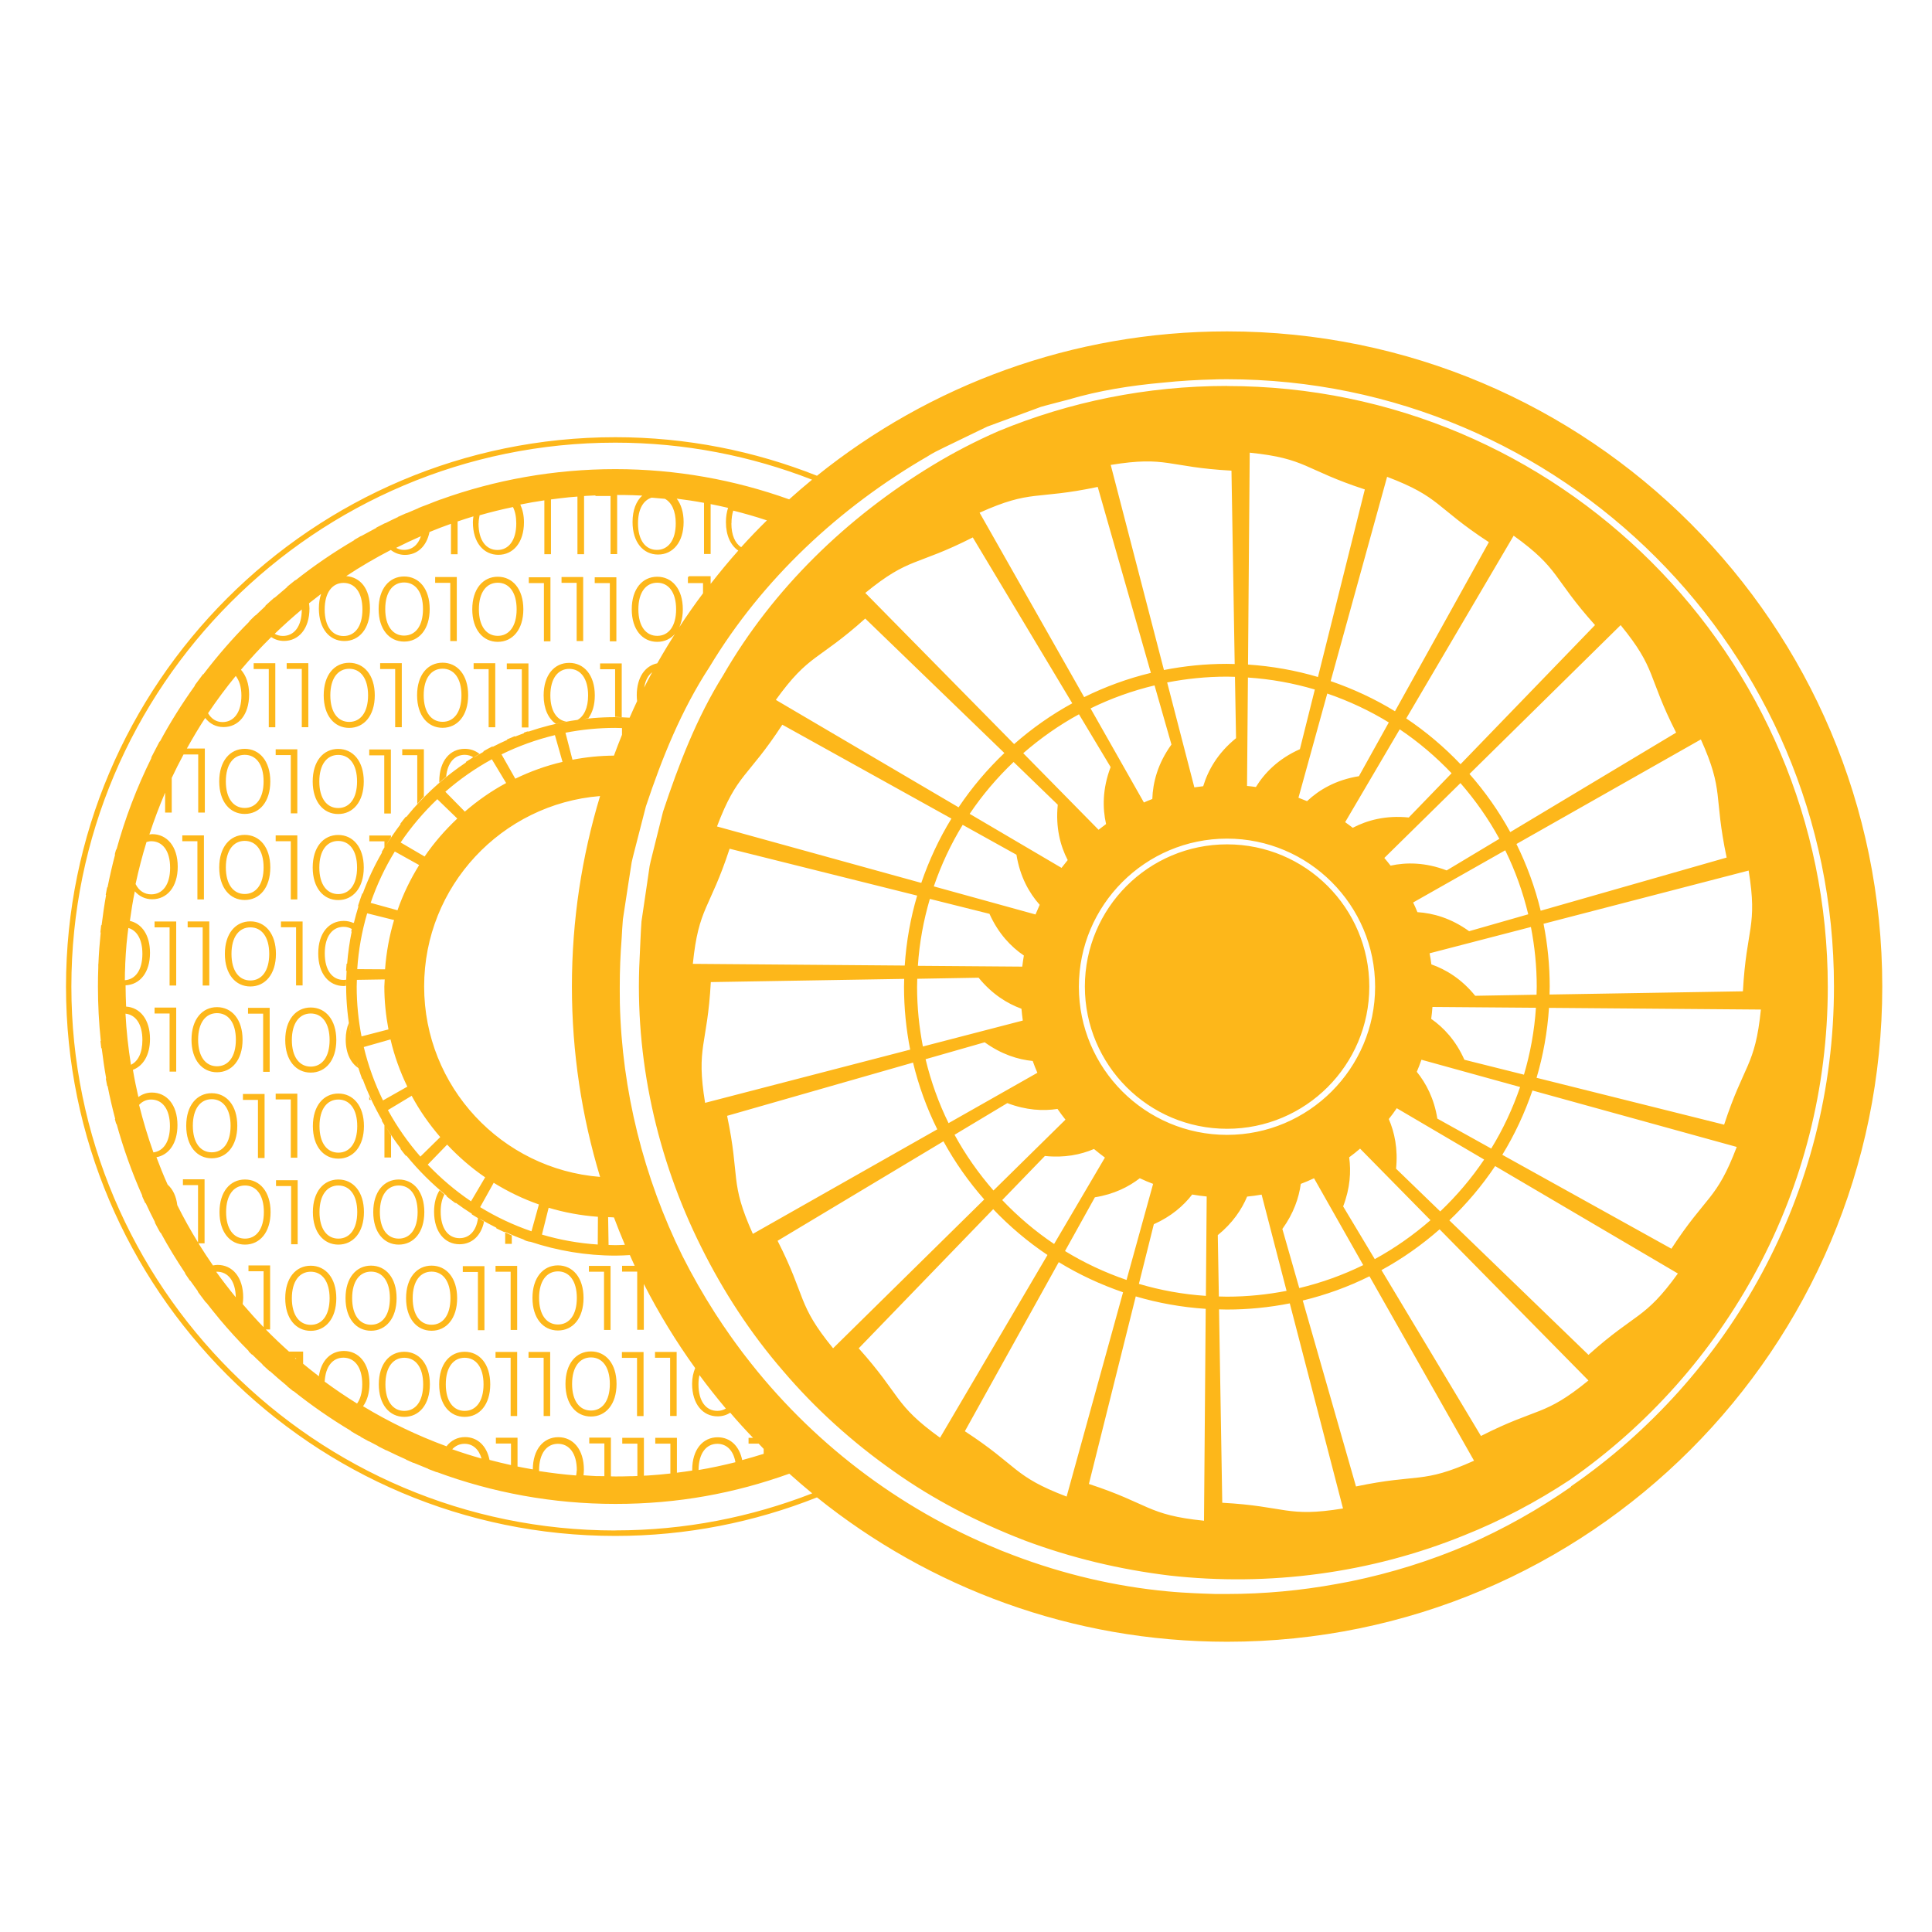 <?xml version="1.0" encoding="UTF-8"?>
<svg id="Layer_1" data-name="Layer 1" xmlns="http://www.w3.org/2000/svg" viewBox="0 0 216 216">
  <defs>
    <style>
      .cls-1 {
        fill: #fdb71a;
        stroke-width: 0px;
      }
    </style>
  </defs>
  <path class="cls-1" d="m21.41,116.24c0,2.28,1.2,3.64,2.85,3.64s2.86-1.36,2.86-3.64-1.21-3.64-2.86-3.64-2.85,1.36-2.85,3.64Zm2.85-2.97c1.25,0,2.11,1.05,2.11,2.97s-.86,2.97-2.11,2.97-2.11-1.05-2.11-2.97.86-2.97,2.11-2.97Zm5.78-31.96h.74v-7.16h-2.42v.65h1.69v6.5Zm-3.51,44.55c0-2.28-1.21-3.64-2.86-3.64s-2.85,1.36-2.85,3.64,1.2,3.64,2.85,3.64,2.86-1.36,2.86-3.64Zm-2.86,2.97c-1.25,0-2.11-1.05-2.11-2.97s.86-2.97,2.11-2.97,2.11,1.05,2.11,2.97-.86,2.97-2.11,2.97Zm3.69-37.83c1.66,0,2.86-1.36,2.86-3.64s-1.21-3.64-2.86-3.64-2.85,1.36-2.85,3.64,1.2,3.64,2.85,3.64Zm0-6.61c1.25,0,2.11,1.05,2.11,2.97s-.86,2.97-2.11,2.97-2.11-1.05-2.11-2.97.86-2.97,2.11-2.97Zm-6.39,19.29h1.69v6.5h.74v-7.16h-2.42v.65Zm1.09-3.12h.74v-7.16h-2.42v.65h1.69v6.5Zm5.3.06c1.66,0,2.86-1.36,2.86-3.64s-1.21-3.64-2.86-3.64-2.85,1.36-2.85,3.64,1.2,3.64,2.85,3.64Zm0-6.61c1.25,0,2.11,1.05,2.11,2.97s-.86,2.97-2.11,2.97-2.11-1.05-2.11-2.97.86-2.97,2.11-2.97Zm35.02,54.74c1.66,0,2.86-1.36,2.86-3.64s-1.21-3.64-2.86-3.64-2.85,1.36-2.85,3.64,1.2,3.64,2.85,3.64Zm0-6.61c1.25,0,2.11,1.05,2.11,2.97s-.86,2.97-2.11,2.97-2.11-1.05-2.11-2.97.86-2.97,2.11-2.97Zm-1.61,16.17h.74v-7.16h-2.42v.65h1.69v6.5Zm5.3-7.22c-1.66,0-2.85,1.36-2.85,3.64s1.2,3.64,2.85,3.64,2.86-1.36,2.86-3.64-1.21-3.64-2.86-3.64Zm0,6.61c-1.25,0-2.11-1.05-2.11-2.97s.86-2.97,2.11-2.97,2.11,1.05,2.11,2.97-.86,2.97-2.11,2.97Zm1.45-9.01h.74v-7.16h-2.42v.65h1.69v6.5Zm-10.3-10.57c-.25-.1-.49-.22-.74-.34v1.28h.74v-.94Zm13.99,20.2h.74v-7.16h-2.42v.65h1.69v6.5Zm-53.94-45.01h1.69v6.5h.74v-7.16h-2.42v.65Zm0-9.63h1.69v6.5h.74v-7.16h-2.42v.65Zm39.81,45.01h.74v-7.16h-2.42v.65h1.69v6.5Zm-24.58-48.13h.74v-7.16h-2.42v.65h1.69v6.5Zm0-9.63h.74v-7.16h-2.42v.65h1.69v6.5Zm1.33,19.25v-7.16h-2.42v.65h1.69v6.5h.74Zm23.25,48.13h.74v-7.16h-2.42v.65h1.69v6.5Zm-23.35-77.01h.74v-7.16h-2.42v.65h1.69v6.5Zm-1.23,48.13h.74v-7.16h-2.42v.65h1.69v6.5Zm12.68-57.7c1.66,0,2.86-1.36,2.86-3.64s-1.21-3.64-2.86-3.64-2.85,1.36-2.85,3.64,1.2,3.64,2.85,3.64Zm0-6.61c1.25,0,2.11,1.05,2.11,2.97s-.86,2.97-2.11,2.97-2.11-1.05-2.11-2.97.86-2.97,2.11-2.97Zm19.28,6.55h.74v-7.16h-2.42v.65h1.69v6.5Zm-14.13,0h.74v-7.16h-2.42v.65h1.69v6.5Zm24.58,86.64h.74v-7.16h-2.42v.65h1.69v6.5Zm-32.42-83.51h1.69v6.5h.74v-7.16h-2.42v.65Zm2.47,9.63h1.69v5.45c.25-.27.48-.55.74-.81v-5.3h-2.42v.65Zm4.52-10.34c-1.66,0-2.85,1.36-2.85,3.64s1.2,3.64,2.85,3.64,2.86-1.36,2.86-3.64-1.21-3.64-2.86-3.64Zm0,6.61c-1.25,0-2.11-1.05-2.11-2.97s.86-2.97,2.11-2.97,2.11,1.05,2.11,2.97-.86,2.97-2.11,2.97Zm3.46-5.89h1.69v6.5h.74v-7.16h-2.42v.65Zm-15.13,18.54c-1.66,0-2.85,1.36-2.85,3.64s1.2,3.64,2.85,3.64,2.86-1.36,2.86-3.64-1.21-3.64-2.86-3.64Zm0,6.61c-1.25,0-2.11-1.05-2.11-2.97s.86-2.97,2.11-2.97,2.11,1.05,2.11,2.97-.86,2.97-2.11,2.97Zm1.23-25.86c-1.66,0-2.85,1.36-2.85,3.64s1.2,3.64,2.85,3.64,2.86-1.36,2.86-3.64-1.21-3.64-2.86-3.64Zm0,6.61c-1.25,0-2.11-1.05-2.11-2.97s.86-2.97,2.11-2.97,2.11,1.05,2.11,2.97-.86,2.97-2.11,2.97Zm2.23,3.74h1.69v6.5h.74v-7.16h-2.42v.65Zm-3.46-.72c-1.66,0-2.85,1.36-2.85,3.64s1.2,3.64,2.85,3.64,2.86-1.36,2.86-3.64-1.21-3.64-2.86-3.64Zm0,6.61c-1.25,0-2.11-1.05-2.11-2.97s.86-2.97,2.11-2.97,2.11,1.05,2.11,2.97-.86,2.97-2.11,2.97Zm30.36-18.64h.74v-7.16h-2.42v.65h1.69v6.5Zm-1.09,3.12h1.69v5.33s.03,0,.04,0c.24,0,.46.03.7.04v-6.02h-2.42v.65Zm-8.57-6.7c0-2.28-1.21-3.64-2.86-3.64s-2.85,1.36-2.85,3.64,1.2,3.64,2.85,3.64,2.86-1.36,2.86-3.64Zm-2.86,2.97c-1.25,0-2.11-1.05-2.11-2.97s.86-2.97,2.11-2.97,2.11,1.05,2.11,2.97-.86,2.97-2.11,2.97Zm17.83-6.61c-1.66,0-2.85,1.36-2.85,3.64s1.2,3.64,2.85,3.64,2.86-1.36,2.86-3.64-1.21-3.64-2.86-3.64Zm0,6.61c-1.25,0-2.11-1.05-2.11-2.97s.86-2.97,2.11-2.97,2.11,1.05,2.11,2.97-.86,2.97-2.11,2.97Zm-16.83,3.74h1.69v6.5h.74v-7.16h-2.42v.65Zm6.98-.72c-1.66,0-2.85,1.36-2.85,3.64,0,1.5.53,2.6,1.36,3.17.39-.09.78-.17,1.18-.24-1.07-.17-1.79-1.19-1.79-2.93,0-1.91.86-2.97,2.11-2.97s2.11,1.05,2.11,2.97c0,1.41-.47,2.35-1.21,2.75.41-.06.82-.14,1.23-.19.46-.62.73-1.48.73-2.56,0-2.28-1.21-3.64-2.86-3.64Zm-2.83-2.41h.74v-7.16h-2.42v.65h1.69v6.5Zm-20.11,63.81c0-2.28-1.21-3.64-2.86-3.64s-2.85,1.36-2.85,3.64,1.2,3.64,2.85,3.64,2.86-1.36,2.86-3.64Zm-2.86,2.97c-1.25,0-2.11-1.05-2.11-2.97s.86-2.97,2.11-2.97,2.11,1.05,2.11,2.97-.86,2.97-2.11,2.97Zm15.59,10.24h.74v-7.16h-2.42v.65h1.69v6.5Zm-26.03-16.85c-1.66,0-2.85,1.36-2.85,3.64s1.2,3.64,2.85,3.64,2.86-1.36,2.86-3.64-1.21-3.64-2.86-3.64Zm0,6.61c-1.25,0-2.11-1.05-2.11-2.97s.86-2.97,2.11-2.97,2.11,1.05,2.11,2.97-.86,2.97-2.11,2.97Zm17.81,12.65c-1.66,0-2.85,1.36-2.85,3.64s1.2,3.64,2.85,3.64,2.86-1.36,2.86-3.64-1.21-3.64-2.86-3.64Zm0,6.61c-1.25,0-2.11-1.05-2.11-2.97s.86-2.97,2.11-2.97,2.11,1.05,2.11,2.97-.86,2.97-2.11,2.97Zm-10.46-16.23c-1.66,0-2.85,1.36-2.85,3.64s1.2,3.64,2.85,3.64,2.86-1.36,2.86-3.64-1.21-3.64-2.86-3.64Zm0,6.61c-1.25,0-2.11-1.05-2.11-2.97s.86-2.97,2.11-2.97,2.11,1.05,2.11,2.97-.86,2.97-2.11,2.97Zm-2.85-31.84c0,2.28,1.2,3.64,2.85,3.64s2.86-1.36,2.86-3.64-1.21-3.64-2.86-3.64-2.85,1.36-2.85,3.64Zm4.96,0c0,1.91-.86,2.97-2.11,2.97s-2.11-1.05-2.11-2.97.86-2.97,2.11-2.97,2.11,1.05,2.11,2.97Zm-8.86-13.27c-1.66,0-2.85,1.36-2.85,3.64s1.2,3.64,2.85,3.64,2.86-1.36,2.86-3.64-1.21-3.64-2.86-3.64Zm0,6.61c-1.25,0-2.11-1.05-2.11-2.97s.86-2.97,2.11-2.97,2.11,1.05,2.11,2.97-.86,2.97-2.11,2.97Zm4.55,29.49h.74v-7.16h-2.42v.65h1.69v6.5Zm2.44-13.21c0,2.28,1.2,3.64,2.85,3.64s2.86-1.36,2.86-3.64-1.21-3.64-2.86-3.64-2.85,1.36-2.85,3.64Zm2.85-2.97c1.25,0,2.11,1.05,2.11,2.97s-.86,2.97-2.11,2.97-2.11-1.05-2.11-2.97.86-2.97,2.11-2.97Zm-10.68.04h1.69v6.5h.74v-7.16h-2.42v.65Zm14.13-.41v.41h.19c-.06-.14-.13-.27-.19-.41Zm7.82,32.21c0,2.28,1.2,3.64,2.85,3.64s2.86-1.36,2.86-3.64-1.21-3.64-2.86-3.64-2.85,1.36-2.85,3.64Zm2.85-2.97c1.25,0,2.11,1.05,2.11,2.97s-.86,2.97-2.11,2.97-2.11-1.05-2.11-2.97.86-2.97,2.11-2.97Zm-21.8-31.96v-7.16h-2.42v.65h1.69v6.5h.74Zm8.48,25.3c0,2.28,1.2,3.64,2.85,3.64s2.86-1.36,2.86-3.64-1.21-3.64-2.86-3.64-2.85,1.36-2.85,3.64Zm2.85-2.97c1.25,0,2.11,1.05,2.11,2.97s-.86,2.97-2.11,2.97-2.11-1.05-2.11-2.97.86-2.97,2.11-2.97Zm3.92,2.97c0,2.28,1.2,3.64,2.85,3.64s2.86-1.36,2.86-3.64-1.21-3.64-2.86-3.64-2.85,1.36-2.85,3.64Zm2.85-2.97c1.25,0,2.11,1.05,2.11,2.97s-.86,2.97-2.11,2.97-2.11-1.05-2.11-2.97.86-2.97,2.11-2.97Zm-3.67-3.02c1.66,0,2.86-1.36,2.86-3.64s-1.21-3.64-2.86-3.64-2.85,1.36-2.85,3.64,1.2,3.64,2.85,3.64Zm0-6.61c1.25,0,2.11,1.05,2.11,2.97s-.86,2.97-2.11,2.97-2.11-1.05-2.11-2.97.86-2.97,2.11-2.97Zm108.51-22.24c0-8.78-7.12-15.9-15.9-15.9s-15.9,7.12-15.9,15.9,7.12,15.9,15.9,15.9,15.9-7.12,15.9-15.9Zm-15.9-73.25c-17.36,0-33.3,6.05-45.85,16.14-6.99-2.77-14.58-4.31-22.54-4.31-33.86,0-61.42,27.55-61.42,61.42s27.55,61.42,61.42,61.42c7.96,0,15.56-1.54,22.54-4.31,12.55,10.09,28.49,16.14,45.85,16.14,40.45,0,73.25-32.79,73.25-73.25s-32.79-73.25-73.25-73.25Zm-68.4,134.06c-33.53,0-60.81-27.28-60.81-60.81s27.28-60.81,60.81-60.81c7.76,0,15.17,1.48,22,4.14-.87.71-1.72,1.45-2.56,2.2-6.08-2.18-12.62-3.38-19.44-3.38s-13.44,1.2-19.54,3.4c0,0-.01,0-.02,0-.47.17-.93.36-1.39.54-.1.04-.19.07-.29.11-.26.1-.52.19-.77.3,0,0,0,.02-.01.02-.45.19-.89.38-1.34.57v-.02c-.31.14-.63.28-.94.42v.02c-.48.22-.95.45-1.42.69,0,0,0-.02,0-.02-.33.17-.67.33-1,.51,0,0,0,.02,0,.03-.56.3-1.12.6-1.68.91,0,0-.02,0-.02-.01-.26.15-.52.3-.78.45,0,0,.01,0,.02.02-2.3,1.35-4.49,2.84-6.57,4.49v-.04c-.32.25-.63.5-.94.76v.04c-.48.4-.95.8-1.42,1.21,0-.01,0-.02,0-.04-.34.3-.67.59-1,.9,0,.02-.01.04-.01.06-.37.34-.73.68-1.09,1.03-.01,0-.03,0-.04,0-.23.23-.47.45-.69.68.01,0,.02,0,.03.01-1.85,1.85-3.57,3.83-5.16,5.92v-.06c-.32.42-.63.84-.94,1.26v.06c-1.43,2-2.75,4.09-3.92,6.27v-.08c-.32.6-.63,1.2-.94,1.81v.09c-1.62,3.27-2.94,6.72-3.92,10.3v-.17c-.06.21-.12.43-.17.64h.04c-.32,1.21-.6,2.44-.85,3.69-.01,0-.03-.01-.04-.02-.05.28-.11.56-.16.84.01,0,.02.02.04.03-.2,1.11-.36,2.24-.5,3.37-.02,0-.03,0-.05,0-.03.27-.06.54-.09.81.01,0,.03,0,.04,0-.12,1.17-.21,2.35-.26,3.54h-.01v.35c-.03.72-.04,1.44-.04,2.17,0,2.05.11,4.07.32,6.07-.01,0-.03,0-.04,0,.03.27.06.54.09.81.02,0,.03,0,.05,0,.14,1.13.3,2.26.5,3.37-.01,0-.02.03-.04.03.05.28.11.56.16.84.01,0,.03-.01.04-.02.24,1.24.53,2.47.85,3.69h-.04c.06.21.11.43.17.64v-.17c.77,2.8,1.74,5.52,2.91,8.14-.01,0-.03,0-.04,0,.12.27.24.53.36.8.02,0,.03,0,.05,0,.33.71.67,1.42,1.03,2.11,0,.02,0,.05,0,.08.2.38.4.77.61,1.14,0-.01.01-.03.02-.05.85,1.57,1.78,3.09,2.77,4.57-.01,0-.03,0-.04,0,.18.27.37.54.55.81.02,0,.04.02.06.03.27.39.55.78.83,1.16,0,.03.02.06.02.09.3.4.6.8.9,1.2,0-.02,0-.03,0-.05.48.62.97,1.23,1.47,1.83v.03h.02c1.05,1.25,2.15,2.46,3.3,3.61h-.05c.13.14.27.27.41.4v-.04c.38.38.77.75,1.16,1.11,0,.01,0,.02-.01.03.27.25.54.5.82.75,0-.01,0-.02,0-.04.64.58,1.29,1.14,1.96,1.69,0,0,0,.02-.01.02.23.18.45.37.68.55,0,0,.01-.02.02-.02,2.03,1.62,4.18,3.11,6.42,4.45v.03c.29.18.59.35.89.52h.05s.09.05.13.08v.03c.31.18.62.35.94.52v-.02c.35.19.7.37,1.05.55,0,0,0,.01,0,.02.3.16.61.31.91.46,0,0,0-.01,0-.02.72.36,1.46.7,2.2,1.03,0,0,0,.01,0,.02.28.12.55.25.83.37,0,0,0-.01,0-.02.54.23,1.09.45,1.64.67v.02c.31.12.62.24.94.36v-.02c6.24,2.31,12.97,3.57,20,3.57s13.36-1.2,19.44-3.38c.84.75,1.69,1.49,2.56,2.2-6.83,2.66-14.24,4.14-22,4.14Zm8.12-106.57v.65h1.69v1.14c-1.87,2.49-3.57,5.11-5.12,7.83-1.36.28-2.29,1.57-2.29,3.58,0,.23.02.44.04.65-.29.61-.57,1.23-.84,1.85-.53-.03-1.06-.06-1.6-.06-3.38,0-6.63.57-9.66,1.6h-.18c-.12.04-.25.08-.37.13v.06c-.33.12-.66.25-.99.38-.01-.02-.03-.03-.05-.04-.3.12-.59.24-.88.37.02.01.05.02.07.03-.57.25-1.12.52-1.67.8,0-.03.02-.05.03-.08-.35.18-.7.36-1.04.56,0,.03,0,.05,0,.07-.34.19-.69.39-1.02.6v-.02c.19-.12.38-.24.58-.35-.46-.37-1.02-.57-1.65-.57-1.66,0-2.85,1.36-2.85,3.64,0,.05,0,.09,0,.14.26-.22.51-.45.77-.66.15-1.58.95-2.45,2.08-2.45.35,0,.67.1.95.27-.27.17-.55.34-.82.52v.07c-2.19,1.46-4.16,3.21-5.9,5.18h-.03v.04c-.25.29-.5.58-.74.88-.01-.02-.03-.03-.04-.05-.21.26-.42.52-.62.79,0,.02.02.04.02.06-.59.78-1.14,1.58-1.65,2.41,0,0,0,0,0,0,.19-.32.37-.64.58-.95v-.2h-2.42v.65h1.69v.68c-.1.17-.21.35-.31.52.02.01.03.02.05.03-.85,1.47-1.58,3.01-2.17,4.63-.01-.02-.03-.03-.04-.05-.17.45-.32.91-.47,1.37,0,.05.01.09.02.14-.18.59-.34,1.18-.49,1.78-.02.01-.04.02-.06.03-.33-.15-.69-.23-1.08-.23-1.66,0-2.85,1.36-2.85,3.64s1.2,3.64,2.85,3.64c.09,0,.17-.02.25-.03,0-.23.03-.45.03-.68-.09.01-.19.03-.29.03-1.25,0-2.11-1.05-2.11-2.97s.86-2.97,2.11-2.97c.34,0,.64.09.91.24-.02.1-.05.19-.07.29.02,0,.04,0,.06,0-.24,1.17-.41,2.37-.51,3.59h-.06c-.02.26-.04.52-.06.79h.06c-.03.58-.05,1.15-.05,1.74,0,1.87.2,3.69.53,5.47-.08-.45-.18-.9-.24-1.36-.21.52-.34,1.13-.34,1.83,0,1.54.56,2.64,1.42,3.2.14.42.28.85.43,1.26.01-.02.03-.03.04-.05.59,1.61,1.33,3.16,2.18,4.63-.02,0-.03.02-.05.03.1.17.2.35.31.52v3.61h.74v-2.48c-.2-.31-.39-.63-.58-.95,0,0,0,0,0,0,.51.83,1.06,1.64,1.65,2.41,0,.02-.02.04-.02.06.2.27.41.53.62.79.01-.02.03-.03.04-.05,1.35,1.66,2.88,3.18,4.55,4.53h-.09c.34.28.69.55,1.05.81v-.07c.59.44,1.19.85,1.81,1.24v.07c.23.14.46.28.69.42-.19,1.45-.98,2.24-2.06,2.24-1.25,0-2.11-1.05-2.11-2.97,0-.79.15-1.43.42-1.91-.19-.15-.36-.33-.54-.48-.39.61-.62,1.41-.62,2.4,0,2.28,1.2,3.64,2.85,3.64,1.37,0,2.41-.94,2.74-2.54-.15-.08-.29-.18-.44-.27v-.02c.59.35,1.2.67,1.81.98v.07c.31.15.62.3.94.44v-.06c.68.31,1.36.6,2.06.85.25.16.53.25.84.28,2.99.99,6.18,1.54,9.49,1.54.54,0,1.07-.03,1.6-.06.18.4.35.8.54,1.2h-1.41v.65h1.69v6.5h.74v-5.12c1.68,3.29,3.6,6.43,5.74,9.4-.2.51-.34,1.07-.34,1.76,0,2.28,1.2,3.64,2.85,3.64.53,0,1-.14,1.41-.41.82.96,1.67,1.9,2.55,2.81h-.5v.65h1.13c.19.19.37.4.56.59v.55c-.79.25-1.6.48-2.4.7-.33-1.61-1.37-2.55-2.74-2.55-1.66,0-2.85,1.36-2.85,3.64,0,.03,0,.05,0,.08-.57.09-1.14.17-1.71.24v-3.9h-2.42v.65h1.69v3.34c-.81.09-1.63.17-2.45.22-.06,0-.12,0-.19.01-.1,0-.21,0-.32.02v-4.24h-2.42v.65h1.69v3.62c-.16,0-.32.02-.49.02-.07,0-.14,0-.21,0-.57.02-1.15.03-1.73.03-.18,0-.35,0-.53-.01v-4.33h-2.42v.65h1.69v3.66c-.23,0-.46,0-.69-.01-.08,0-.17,0-.25,0-.47-.02-.92-.06-1.39-.09.02-.2.04-.4.04-.62,0-2.28-1.21-3.64-2.86-3.64s-2.84,1.35-2.85,3.6c-.57-.1-1.14-.2-1.71-.32v-3.22h-2.42v.65h1.69v2.41c-.81-.18-1.61-.37-2.4-.58-.33-1.61-1.37-2.55-2.74-2.55-.85,0-1.56.37-2.07,1.03-3.27-1.2-6.39-2.7-9.33-4.48.45-.62.72-1.47.72-2.54,0-2.28-1.21-3.64-2.86-3.64-1.45,0-2.54,1.04-2.8,2.83-.6-.46-1.19-.93-1.76-1.4v-1.36h-1.58c-.89-.8-1.76-1.62-2.59-2.47h.48v-7.16h-2.42v.65h1.69v6.25c-.81-.83-1.58-1.7-2.34-2.58.03-.24.06-.48.06-.74,0-2.28-1.21-3.64-2.86-3.64-.18,0-.35.03-.52.06-.56-.81-1.1-1.63-1.62-2.47h.68v-7.16h-2.42v.65h1.69v6.41c-.83-1.35-1.61-2.74-2.32-4.17-.12-1.02-.51-1.79-1.08-2.3-.45-1-.86-2.02-1.25-3.06,1.39-.25,2.35-1.55,2.35-3.59,0-2.28-1.21-3.64-2.86-3.64-.58,0-1.08.19-1.51.5-.23-1-.44-2.02-.61-3.04,1.14-.43,1.91-1.64,1.91-3.45,0-2.19-1.12-3.52-2.67-3.62-.03-.77-.06-1.55-.06-2.33,0-.02,0-.03,0-.05,1.59-.07,2.73-1.41,2.73-3.63,0-1.99-.92-3.27-2.25-3.57.15-1.11.33-2.21.55-3.31.5.56,1.16.89,1.94.89,1.66,0,2.86-1.36,2.86-3.64s-1.21-3.64-2.86-3.64c-.11,0-.21.03-.31.04.52-1.6,1.11-3.16,1.76-4.68v2.23h.74v-3.88c.42-.89.86-1.76,1.32-2.62h1.64v6.5h.74v-7.16h-2.01c.65-1.17,1.33-2.31,2.05-3.42.51.65,1.21,1.02,2.05,1.02,1.66,0,2.86-1.36,2.86-3.64,0-1.21-.35-2.14-.91-2.77,1.07-1.27,2.2-2.49,3.38-3.65.41.27.89.43,1.42.43,1.66,0,2.86-1.36,2.86-3.64,0-.2-.03-.38-.05-.57.45-.36.9-.71,1.35-1.05-.16.47-.25,1.01-.25,1.63,0,2.28,1.2,3.64,2.85,3.64s2.86-1.36,2.86-3.64-1.11-3.5-2.65-3.62c1.6-1.06,3.26-2.03,4.98-2.92.44.34.97.55,1.58.55,1.37,0,2.42-.94,2.75-2.56.79-.33,1.59-.63,2.4-.92v3.41h.74v-3.67c.59-.2,1.18-.39,1.77-.57-.03.22-.06.42-.06.66,0,2.28,1.2,3.64,2.85,3.64s2.86-1.36,2.86-3.64c0-.78-.16-1.43-.41-1.98.89-.18,1.79-.34,2.69-.47v6.02h.74v-6.12c.66-.09,1.33-.17,2-.24.04,0,.08,0,.13-.01.28-.03.55-.04.83-.07v6.44h.74v-6.5c.08,0,.16-.01.24-.02.34-.02.69-.03,1.03-.05v.06h1.69v6.5h.74v-6.61c.51,0,1.03,0,1.54.02.04,0,.08,0,.13,0,.38.01.76.03,1.13.05-.67.62-1.08,1.62-1.08,2.95,0,2.28,1.2,3.64,2.85,3.64s2.86-1.36,2.86-3.64c0-1.1-.29-1.98-.77-2.61,1.03.13,2.04.28,3.05.47v5.72h.74v-5.58c.66.13,1.31.27,1.95.42-.15.46-.24.99-.24,1.59,0,1.52.54,2.61,1.38,3.19-1.07,1.2-2.1,2.45-3.09,3.72v-.86h-2.42Zm-4,10.62c-.31.56-.6,1.14-.89,1.71.13-.79.44-1.37.89-1.71Zm-8.91,9.77l-.78-3.01c1.8-.35,3.66-.54,5.57-.54.25,0,.5.01.75.02v.75c-.31.77-.61,1.54-.9,2.33-1.58.01-3.13.17-4.63.46Zm5.86,54.24c-.36.02-.71.04-1.07.04-.25,0-.5-.01-.75-.02l-.05-3.11c.22,0,.43.02.65.03.39,1.03.79,2.05,1.22,3.05Zm-2.77-7.59c-10.99-.87-19.67-10.07-19.67-21.29s8.68-20.41,19.67-21.29c-2.04,6.74-3.15,13.88-3.15,21.29s1.11,14.55,3.15,21.29Zm-.24,4.45l-.02,3.11c-2.15-.14-4.24-.52-6.24-1.11l.75-3c1.77.53,3.61.87,5.52,1.01Zm-26.97-25.73c0-.25.01-.5.02-.75l3.11-.05c0,.27-.04.53-.04.8,0,1.64.17,3.24.46,4.79l-3.01.78c-.35-1.8-.54-3.66-.54-5.57Zm.14,8.9s0,.03,0,.04c-.14-.48-.27-.96-.39-1.44-.04-.12-.07-.26-.1-.39,0,0,0,0,0,0,.15.6.3,1.2.49,1.78Zm16.56-31.65c-1.66.89-3.19,1.97-4.61,3.19l-2.18-2.22c1.59-1.39,3.33-2.61,5.2-3.63l1.6,2.66Zm-.51-3.21c1.88-.92,3.88-1.65,5.97-2.15l.85,2.99c-1.85.43-3.61,1.07-5.28,1.88l-1.54-2.72Zm-4.94,7.17c-1.36,1.28-2.6,2.7-3.66,4.25l-2.68-1.57c1.19-1.76,2.57-3.38,4.1-4.84l2.24,2.17Zm-4.27,5.21c-.98,1.58-1.8,3.27-2.42,5.05l-3-.83c.69-2.02,1.6-3.95,2.7-5.74l2.73,1.52Zm-2.8,6.13c-.53,1.77-.87,3.61-1.01,5.52l-3.11-.02c.14-2.15.52-4.24,1.11-6.24l3,.75Zm-.4,13.36c.43,1.85,1.07,3.61,1.88,5.28l-2.72,1.54c-.92-1.88-1.65-3.88-2.15-5.97l2.99-.85Zm2.37,6.31c.89,1.66,1.97,3.19,3.19,4.61l-2.22,2.18c-1.39-1.59-2.61-3.33-3.63-5.2l2.66-1.6Zm3.96,5.45c1.28,1.36,2.7,2.6,4.25,3.66l-1.58,2.68c-1.76-1.19-3.38-2.57-4.84-4.1l2.17-2.24Zm5.21,4.27c1.58.98,3.27,1.8,5.05,2.42l-.83,3c-2.02-.69-3.95-1.6-5.74-2.7l1.52-2.73Zm22.89,22.53c0-.38.04-.72.11-1.03.94,1.28,1.93,2.52,2.95,3.74-.28.17-.6.26-.95.26-1.25,0-2.11-1.05-2.11-2.97Zm4.13,8.71c-1.36.34-2.73.64-4.12.87.01-1.89.87-2.93,2.1-2.93,1.03,0,1.79.73,2.02,2.05Zm-17.74.91c0,.21-.04.38-.07.57-1.4-.11-2.78-.28-4.14-.49,0-.03,0-.05,0-.08,0-1.91.86-2.97,2.11-2.97s2.11,1.05,2.11,2.97Zm-10.64-1.32c-1.11-.31-2.2-.66-3.28-1.04.36-.39.83-.61,1.38-.61.91,0,1.59.59,1.9,1.65Zm-13.34-8.31c0,.94-.22,1.66-.58,2.16-1.24-.77-2.45-1.59-3.62-2.45.09-1.72.91-2.68,2.09-2.68,1.25,0,2.11,1.05,2.11,2.97Zm-7.4-2.92v.1s-.08-.07-.12-.1h.12Zm-6.74-6.8c-.76-.93-1.49-1.88-2.19-2.85.03,0,.06-.01.09-.01,1.22,0,2.07,1.02,2.1,2.86Zm-9.21-16.21c-.62-1.73-1.15-3.5-1.6-5.3.35-.38.8-.6,1.34-.6,1.25,0,2.11,1.05,2.11,2.97,0,1.77-.74,2.8-1.85,2.94Zm-2.51-9.79c-.3-1.88-.51-3.78-.61-5.71,1.13.12,1.89,1.15,1.89,2.94,0,1.45-.49,2.39-1.27,2.77Zm-.68-9.45c0-.54.01-1.09.04-1.63,0-.06,0-.11,0-.17.03-.77.09-1.53.15-2.29,0-.06.01-.12.02-.18.05-.53.11-1.05.18-1.57.95.27,1.57,1.26,1.57,2.89,0,1.83-.79,2.87-1.96,2.95Zm1.2-10.76c.34-1.59.75-3.16,1.22-4.69.17-.05.34-.09.53-.09,1.25,0,2.11,1.05,2.11,2.97s-.86,2.97-2.11,2.97c-.77,0-1.38-.4-1.75-1.15Zm8.1-19.09c.97-1.44,2-2.83,3.1-4.17.38.5.63,1.22.63,2.19,0,1.91-.86,2.97-2.11,2.97-.7,0-1.25-.36-1.62-.99Zm7.45-8.88c.98-.94,1.99-1.85,3.03-2.72,0,1.91-.86,2.96-2.11,2.96-.34,0-.65-.08-.92-.24Zm5.59-2.72c0-1.91.86-2.97,2.11-2.97s2.11,1.05,2.11,2.97-.86,2.97-2.11,2.97-2.11-1.05-2.11-2.97Zm7.99-6.89c.91-.46,1.83-.89,2.77-1.3-.32.99-1.01,1.53-1.89,1.53-.33,0-.62-.08-.88-.23Zm9.22-2.74c0-.34.06-.62.11-.9,1.23-.35,2.47-.66,3.73-.92.24.47.37,1.08.37,1.83,0,1.91-.86,2.97-2.11,2.97s-2.11-1.05-2.11-2.97Zm19.35-2.87c.49.04.99.08,1.48.13.74.4,1.21,1.34,1.21,2.74,0,1.91-.86,2.97-2.11,2.97s-2.11-1.05-2.11-2.97c0-1.6.6-2.58,1.52-2.87Zm8.92,2.87c0-.55.07-1.02.2-1.42,1.27.32,2.53.68,3.76,1.09-.99.97-1.95,1.97-2.88,3-.67-.44-1.09-1.34-1.09-2.66Zm93.87,107.71c-3.63,2.53-7.51,4.71-11.57,6.49-4.19,1.8-8.57,3.16-13.04,4.08-.17.04-.34.07-.52.1-.36.07-.71.14-1.07.2-3.98.73-8.09,1.12-12.28,1.12-.03,0-.06,0-.09,0-.26,0-.51,0-.77,0-.34,0-.68,0-1.02-.02-.53-.01-1.06-.04-1.58-.06-.01,0-.03,0-.04,0-1.03-.05-2.07-.11-3.1-.21-5.9-.55-11.72-1.93-17.27-4.04-.43-.16-.86-.33-1.29-.5-.13-.05-.26-.1-.38-.16-11.26-4.59-21.03-12.12-28.33-21.64-.1-.13-.2-.26-.3-.39-.26-.34-.51-.69-.77-1.04-.4-.55-.8-1.11-1.18-1.68-.06-.08-.11-.16-.17-.24-.27-.4-.54-.81-.8-1.21-.05-.08-.1-.15-.15-.23-1.32-2.06-2.53-4.18-3.63-6.36-4.34-8.79-6.78-18.52-7-28.31,0-.03,0-.07,0-.1,0-.39-.01-.78-.01-1.17,0-.18,0-.36,0-.54,0-1.81.07-3.61.21-5.39.04-.71.08-1.43.14-2.14l.65-4.25.33-2.12c.15-.7.35-1.39.52-2.09l1.07-4.16c1.81-5.43,3.97-10.79,7.11-15.59,5.91-9.82,14.53-17.84,24.37-23.54.6-.39,1.24-.7,1.88-1.01l1.92-.93,1.92-.93.96-.46,1-.37,4-1.47,1-.37c.34-.11.69-.18,1.03-.28l2.06-.54c3.45-1.02,6.99-1.57,10.55-1.89,1.93-.2,3.88-.32,5.85-.36.13,0,.25-.01.38-.02-.07,0-.13.01-.2.01.37,0,.74-.01,1.11-.01,37.43,0,67.89,30.46,67.89,67.89,0,23.16-11.66,43.65-29.42,55.9Zm-38.47-123.07c-9.03,0-17.64,1.79-25.52,5.04-2.54,1.11-5.02,2.39-7.39,3.83-9.56,5.8-17.85,13.8-23.42,23.48-2.96,4.73-4.97,9.98-6.72,15.24l-1.01,4.05c-.16.68-.35,1.35-.49,2.03l-.3,2.06-.61,4.13c-.1,1.38-.14,2.78-.21,4.16-.57,11.11,1.92,22.31,6.88,32.24,2.47,4.97,5.52,9.66,9.16,13.86,3.6,4.23,7.76,7.98,12.31,11.18,4.53,3.23,9.52,5.78,14.71,7.78,5.21,1.95,10.66,3.25,16.2,3.92,11.08,1.24,22.49-.26,32.88-4.48,4.15-1.65,8.12-3.75,11.85-6.21,17.43-12.15,28.85-32.33,28.85-55.13,0-37.04-30.13-67.17-67.17-67.17Zm-13.01,42.61c-.93,2.44-.91,4.61-.51,6.37-.28.21-.56.42-.84.64l-8.42-8.56c1.91-1.66,3.99-3.13,6.23-4.35l3.54,5.9Zm-2.24-6.56c2.26-1.11,4.65-1.97,7.15-2.57l1.89,6.61c-1.55,2.14-2.08,4.27-2.14,6.09-.32.12-.63.25-.94.39l-5.96-10.51Zm-3.67,10.77c-.26,2.55.29,4.61,1.11,6.19-.24.29-.46.58-.69.87l-10.27-6.04c1.42-2.11,3.07-4.05,4.91-5.8l4.93,4.77Zm-4.62,5.59c.4,2.47,1.43,4.29,2.6,5.6-.16.36-.32.72-.47,1.08l-11.37-3.14c.83-2.42,1.91-4.73,3.23-6.88l6.01,3.34Zm-3.02,6.6c1,2.23,2.42,3.7,3.85,4.67-.07.41-.13.82-.18,1.24l-11.67-.09c.17-2.58.63-5.08,1.34-7.48l6.67,1.67Zm-1.21,7.15c1.5,1.84,3.2,2.89,4.79,3.47.04.45.09.89.15,1.32l-11.17,2.9c-.42-2.16-.65-4.39-.65-6.67,0-.3.02-.6.02-.9l6.86-.12Zm.68,7.22c1.87,1.35,3.72,1.93,5.37,2.09.16.45.33.89.52,1.32l-9.93,5.63c-1.11-2.26-1.97-4.65-2.57-7.15l6.61-1.89Zm2.53,6.8c2.1.8,4,.9,5.61.65.28.41.58.81.89,1.2l-8.05,7.92c-1.66-1.91-3.13-3.99-4.35-6.23l5.9-3.54Zm4.2,5.91c2.19.23,4.01-.15,5.49-.78.4.33.8.65,1.22.96l-5.68,9.66c-2.11-1.42-4.05-3.07-5.8-4.91l4.77-4.93Zm5.59,4.62c2.13-.34,3.76-1.16,5.02-2.13.49.23.98.44,1.49.63l-2.97,10.74c-2.42-.83-4.73-1.91-6.88-3.23l3.34-6.01Zm-1.79-23.54c0-9.13,7.43-16.56,16.56-16.56s16.56,7.43,16.56,16.56-7.43,16.56-16.56,16.56-16.56-7.43-16.56-16.56Zm41.11-13.01c-2.39-.91-4.52-.91-6.26-.53-.23-.29-.46-.58-.7-.86l8.51-8.37c1.66,1.91,3.13,3.99,4.35,6.23l-5.9,3.54Zm6.56-2.24c1.11,2.26,1.97,4.65,2.57,7.15l-6.61,1.89c-2.02-1.46-4.03-2.02-5.78-2.13-.15-.37-.31-.73-.48-1.08l10.29-5.83Zm-10.77-3.67c-2.59-.27-4.68.31-6.28,1.15-.28-.22-.56-.42-.85-.63l6.1-10.38c2.11,1.42,4.05,3.07,5.8,4.91l-4.77,4.93Zm-5.59-4.62c-2.61.42-4.47,1.54-5.8,2.79-.32-.13-.64-.26-.96-.38l3.22-11.65c2.42.83,4.73,1.91,6.88,3.23l-3.34,6.01Zm-6.5,45.58c.5-.19,1-.4,1.48-.63l5.5,9.71c-2.26,1.11-4.65,1.97-7.15,2.57l-1.89-6.61c1.26-1.74,1.85-3.48,2.06-5.04Zm4.74,2.51c.78-2.04.89-3.89.67-5.48.42-.31.83-.63,1.22-.97l7.87,8c-1.91,1.66-3.99,3.13-6.23,4.35l-3.54-5.9Zm5.91-4.2c.23-2.22-.17-4.07-.81-5.56.31-.39.61-.79.89-1.21l9.77,5.74c-1.42,2.11-3.07,4.05-4.91,5.8l-4.93-4.77Zm4.62-5.59c-.36-2.26-1.26-3.96-2.3-5.25.19-.44.36-.89.52-1.35l11.03,3.05c-.83,2.42-1.91,4.73-3.23,6.88l-6.01-3.34Zm3.02-6.6c-.96-2.16-2.32-3.6-3.71-4.57.06-.44.11-.89.14-1.33l11.57.09c-.17,2.58-.63,5.09-1.34,7.48l-6.67-1.67Zm1.21-7.15c-1.53-1.89-3.28-2.94-4.9-3.51-.05-.42-.12-.83-.2-1.24l11.33-2.94c.42,2.16.65,4.39.65,6.67,0,.3-.01.6-.02.9l-6.86.12Zm8.24,1.35l23.7.19c-.65,6.38-1.88,6.05-4.11,12.87l-20.97-5.24c.74-2.5,1.21-5.12,1.39-7.82Zm21.69-1.85l-21.62.36c0-.29.02-.58.02-.87,0-2.41-.24-4.76-.69-7.04l22.93-5.95c1.03,6.33-.25,6.33-.64,13.5Zm-1.83-14.95l-20.78,5.94c-.63-2.61-1.55-5.11-2.71-7.46l20.62-11.69c2.63,5.85,1.4,6.18,2.88,13.2Zm-5.64-13.97l-18.54,11.12c-1.28-2.34-2.81-4.51-4.56-6.5l16.9-16.64c4.06,4.97,2.95,5.61,6.2,12.01Zm-9.06-12.03l-15.04,15.56c-1.83-1.92-3.86-3.64-6.07-5.12l12.01-20.43c5.2,3.75,4.3,4.65,9.1,10Zm-11.87-9.27l-10.5,18.91c-2.25-1.38-4.66-2.5-7.19-3.37l6.31-22.84c6,2.28,5.36,3.38,11.37,7.3Zm-26.74-10c6.38.65,6.05,1.88,12.87,4.11l-5.24,20.97c-2.5-.74-5.12-1.21-7.82-1.39l.19-23.7Zm-.2,25.14c2.58.17,5.09.63,7.48,1.34l-1.67,6.67c-2.43,1.08-3.96,2.67-4.92,4.23-.33-.05-.66-.09-.99-.12l.1-12.11Zm-1.34,6.79c-2.07,1.68-3.13,3.61-3.66,5.36-.33.04-.66.08-.99.13l-3.04-11.73c2.16-.42,4.39-.65,6.68-.65.3,0,.6.02.9.02l.12,6.86Zm-.5-29.92l.36,21.62c-.29,0-.58-.02-.87-.02-2.41,0-4.76.24-7.04.69l-5.95-22.93c6.33-1.03,6.33.25,13.5.64Zm-14.95,1.83l5.94,20.78c-2.61.63-5.11,1.55-7.46,2.71l-11.69-20.62c5.85-2.63,6.18-1.4,13.2-2.88Zm-13.97,5.64l11.12,18.54c-2.34,1.28-4.51,2.81-6.5,4.56l-16.64-16.9c4.97-4.06,5.61-2.95,12.01-6.2Zm-12.03,9.06l15.56,15.04c-1.92,1.83-3.64,3.86-5.12,6.07l-20.43-12.01c3.75-5.2,4.65-4.3,10-9.1Zm-9.27,11.87l18.91,10.5c-1.38,2.25-2.5,4.66-3.37,7.19l-22.84-6.31c2.28-6,3.38-5.36,7.3-11.37Zm-10,26.74c.65-6.38,1.88-6.05,4.11-12.87l20.97,5.24c-.74,2.5-1.21,5.12-1.39,7.82l-23.7-.19Zm2.01,2.04l21.62-.36c0,.29-.02.58-.02.87,0,2.41.24,4.76.69,7.04l-22.93,5.95c-1.03-6.33.25-6.33.64-13.5Zm1.83,14.95l20.78-5.95c.63,2.61,1.54,5.11,2.71,7.46l-20.62,11.69c-2.63-5.85-1.4-6.18-2.88-13.2Zm5.64,13.97l18.54-11.12c1.28,2.34,2.81,4.51,4.56,6.5l-16.9,16.64c-4.06-4.97-2.95-5.61-6.2-12.01Zm9.06,12.03l15.04-15.56c1.83,1.92,3.86,3.64,6.07,5.12l-12.01,20.43c-5.2-3.75-4.3-4.65-9.1-10Zm11.87,9.27l10.5-18.91c2.25,1.38,4.66,2.5,7.19,3.37l-6.31,22.84c-6-2.28-5.36-3.38-11.37-7.3Zm26.74,10c-6.38-.65-6.05-1.88-12.87-4.11l5.24-20.97c2.5.74,5.12,1.21,7.82,1.39l-.19,23.7Zm.2-25.14c-2.58-.17-5.08-.63-7.48-1.34l1.67-6.67c1.95-.87,3.32-2.07,4.29-3.32.53.09,1.07.17,1.62.22l-.09,11.1Zm1.34-6.79c1.66-1.35,2.67-2.86,3.28-4.31.55-.05,1.08-.13,1.62-.22l2.79,10.76c-2.16.42-4.39.65-6.67.65-.3,0-.6-.02-.9-.02l-.12-6.86Zm.5,29.92l-.36-21.62c.29,0,.58.02.87.02,2.41,0,4.76-.24,7.04-.69l5.95,22.93c-6.33,1.03-6.33-.25-13.5-.64Zm14.95-1.83l-5.95-20.78c2.61-.63,5.11-1.54,7.46-2.71l11.69,20.62c-5.85,2.63-6.18,1.4-13.2,2.88Zm13.97-5.64l-11.12-18.54c2.34-1.28,4.51-2.81,6.5-4.56l16.64,16.9c-4.97,4.06-5.61,2.95-12.01,6.2Zm12.03-9.06l-15.56-15.04c1.92-1.83,3.64-3.86,5.12-6.07l20.43,12.01c-3.75,5.2-4.65,4.3-10,9.1Zm9.27-11.87l-18.91-10.5c1.38-2.25,2.5-4.66,3.37-7.19l22.84,6.31c-2.28,6-3.38,5.36-7.3,11.37Z"/>
</svg>